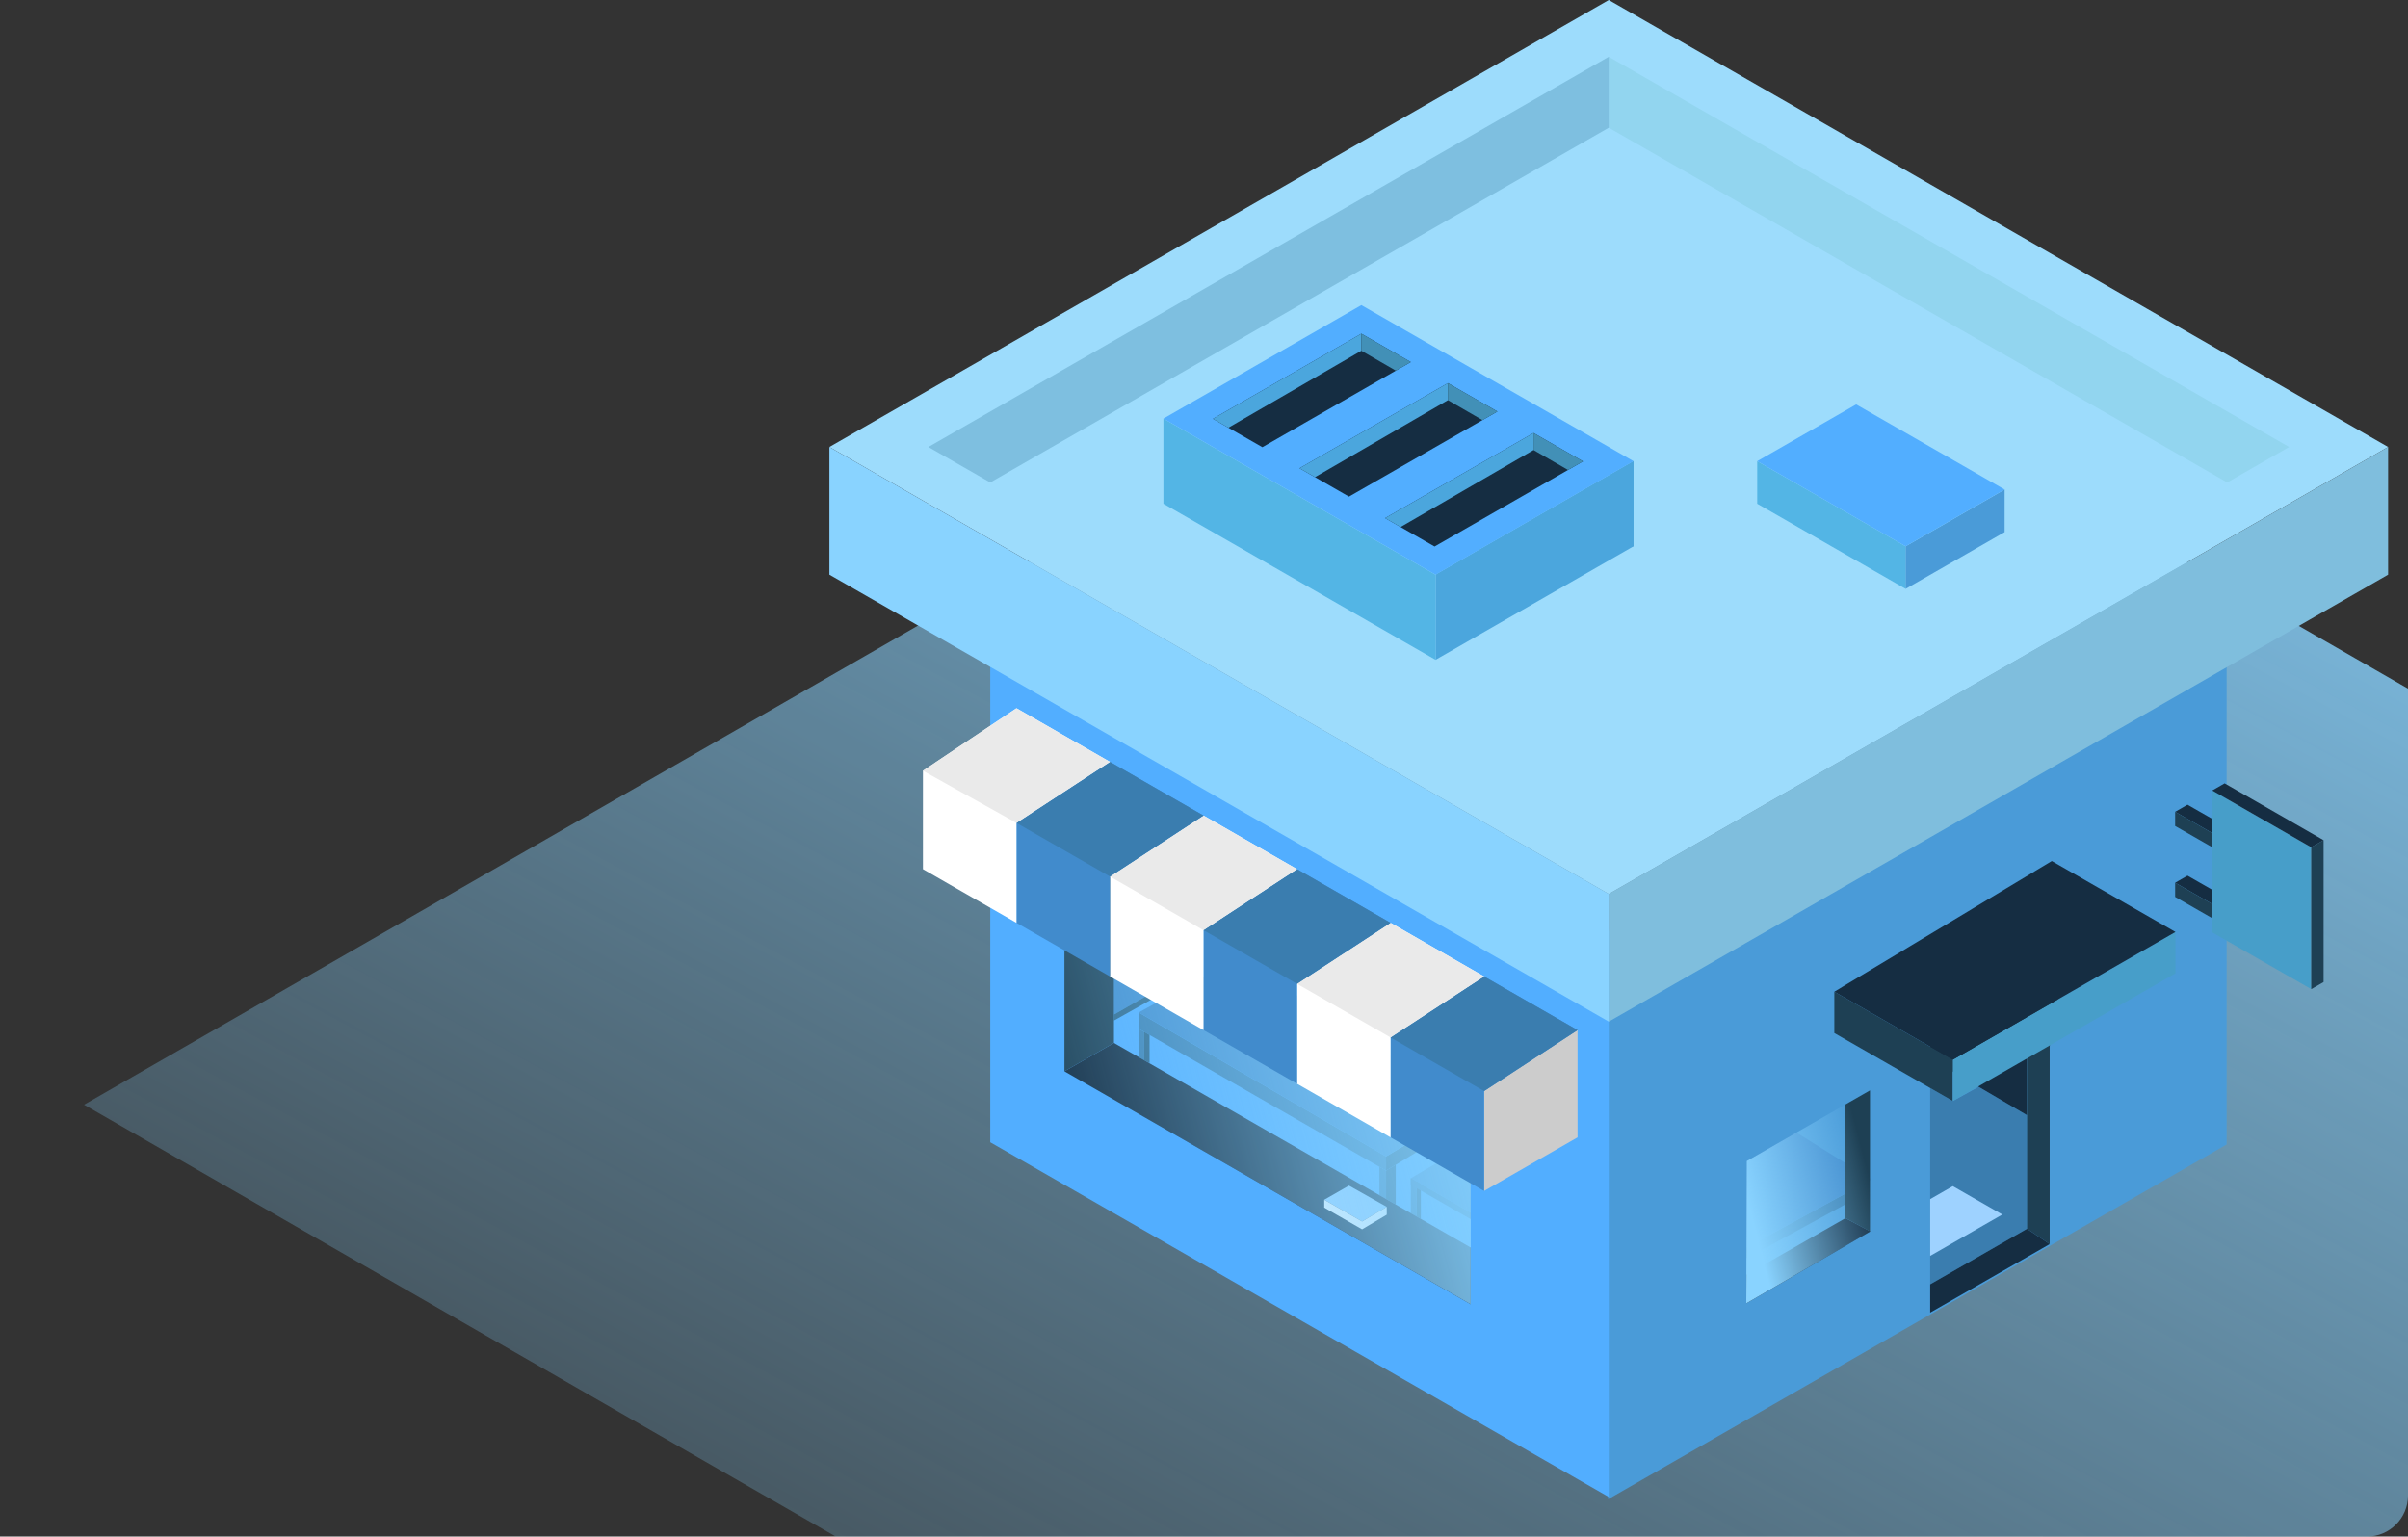 <svg width="293" height="187" viewBox="0 0 293 187" fill="none" xmlns="http://www.w3.org/2000/svg">
<rect x="0" y="0" width="293" height="187" fill="#333333" stroke="none"/>
<g clip-path="url(#clip0_742_15)">
<path d="M10.228 134.441L195.675 27.884L381.121 134.441L195.675 240.998L10.228 134.441Z" fill="url(#paint0_linear_742_15)"/>
<path d="M270.933 139.282V70.208L195.675 113.379V182.453L270.933 139.282Z" fill="#4A9BD8"/>
<path d="M269.182 96.2L281.225 103.11V120.378L269.182 113.469V96.2Z" fill="#479EC9"/>
<path d="M281.225 120.379L282.729 119.515V102.246L281.225 103.11V120.379Z" fill="#1E4054"/>
<path d="M282.729 102.246L270.686 95.336L269.182 96.201L281.225 103.11L282.729 102.246Z" fill="#152D42"/>
<path d="M269.182 101.382L264.666 98.794L266.17 97.929L269.182 99.654V101.382Z" fill="#152D42"/>
<path d="M264.666 98.793V100.518L269.182 103.11V101.382L264.666 98.793Z" fill="#1E4054"/>
<path d="M269.182 110.016L264.666 107.427L266.17 106.563L269.182 108.288V110.016Z" fill="#152D42"/>
<path d="M264.666 107.427V109.152L269.182 111.744V110.016L264.666 107.427Z" fill="#1E4054"/>
<path d="M212.505 151.832V153.139L224.552 146.565V145.258L212.505 151.832Z" fill="#3A7DAF"/>
<path d="M227.535 143.414L218.587 137.833L212.538 141.301L212.505 151.832L227.535 143.63" fill="#418BCC"/>
<path d="M212.483 158.62V155.142L224.552 148.25L227.589 149.86L212.483 158.62Z" fill="#152D42"/>
<path d="M227.535 149.86V132.699L224.552 134.409V148.25L227.535 149.86Z" fill="#1E4054"/>
<path d="M212.538 141.301L212.483 158.62L227.589 149.86L227.535 132.699L212.538 141.301Z" fill="url(#paint1_linear_742_15)"/>
<path d="M234.86 156.302L246.646 149.543V135.721L240.753 132.268L237.614 133.992L234.86 132.412V156.302Z" fill="#3A7DAF"/>
<path d="M234.86 152.842L243.638 147.808L237.614 144.355L234.86 145.936V152.842Z" fill="#9ED2FF"/>
<path d="M246.646 135.721L234.86 128.811V125.214L246.646 118.452V135.721Z" fill="#152D42"/>
<path d="M249.4 151.408L246.646 149.543V118.452H250.959L249.4 127.342" fill="#1E4054"/>
<path d="M223.197 120.688V125.722L237.614 133.992V128.962L223.197 120.688Z" fill="#1E4054"/>
<path d="M237.614 128.963V133.993L264.709 118.453V113.419L237.614 128.963Z" fill="#479EC9"/>
<path d="M237.614 128.963L223.197 120.688L249.658 104.785L264.709 113.419L237.614 128.963Z" fill="#152D42"/>
<path d="M246.646 149.543L249.4 151.408L234.86 159.747V156.301L246.646 149.543Z" fill="#152D42"/>
<path d="M120.491 139.012V69.938L195.75 113.109V182.183L120.491 139.012Z" fill="#52AEFF"/>
<path d="M168.655 142.464L178.955 136.239V134.612L168.655 140.74V142.464Z" fill="#2E6587"/>
<path d="M168.655 140.74L138.551 123.216V125.196L168.655 142.465V140.74Z" fill="#3A7DAF"/>
<path d="M138.551 123.216L150.595 116.562L178.955 134.611L168.655 140.74L138.551 123.216Z" fill="#418BCC"/>
<path d="M168.655 142.464V145.917L169.832 146.594V141.755L168.655 142.464Z" fill="#2E6587"/>
<path d="M168.655 142.464L167.846 142V145.456L168.655 145.917V142.464Z" fill="#3A7DAF"/>
<path d="M138.551 125.196V128.649L139.222 129.035V125.582L138.551 125.196Z" fill="#3A7DAF"/>
<path d="M139.874 125.956V129.38L139.222 129.034V125.581L139.874 125.956Z" fill="#2E6587"/>
<path d="M143.067 119.155V120.717L142.469 121.052V119.497L143.067 119.155Z" fill="#2E6587"/>
<path d="M171.666 143.397L178.955 139.08V147.577L171.666 143.397Z" fill="#418BCC"/>
<path d="M171.666 143.397V147.646L172.362 148.045V143.797L171.666 143.397Z" fill="#3A7DAF"/>
<path d="M172.888 144.099V148.348L172.362 148.045V143.797L172.888 144.099Z" fill="#2E6587"/>
<path d="M178.955 148.373L171.666 144.193V143.397L178.955 147.577V148.373Z" fill="#3A7DAF"/>
<path d="M135.543 123.472L143.067 119.155L135.543 114.837V123.472Z" fill="#418BCC"/>
<path d="M135.543 123.472V124.203L142.469 120.314V119.497" fill="#2E6587"/>
<path d="M129.52 130.378L135.543 126.925V102.747L129.52 99.294V130.378Z" fill="#1E4054"/>
<path d="M129.52 130.378L178.955 158.732V151.826L135.543 126.925L129.52 130.378Z" fill="#152D42"/>
<path d="M165.737 148.654L168.738 146.875L164.139 144.286L161.13 146.011L165.737 148.654Z" fill="#9ED2FF"/>
<path d="M161.13 146.011V146.965L165.737 149.608V148.654L168.738 146.875V147.829L165.737 149.608V148.654L161.13 146.011Z" fill="white"/>
<path d="M178.955 151.826V127.648L129.52 99.294V130.378L178.955 158.732V151.826Z" fill="url(#paint2_linear_742_15)"/>
<path d="M180.578 144.941V131.889L191.955 125.361V138.417L180.578 144.941Z" fill="#CCCCCC"/>
<path d="M180.579 118.833L169.198 126.081V138.417L180.579 144.941V132.786L191.955 125.361L180.579 118.833Z" fill="#418BCC"/>
<path d="M169.198 112.305L157.818 119.729V131.888L169.198 138.416V126.257L180.579 118.833L169.198 112.305Z" fill="white"/>
<path d="M157.818 105.777L146.438 113.202V125.361L157.818 131.889V119.73L169.198 112.305L157.818 105.777Z" fill="#418BCC"/>
<path d="M146.438 99.25L135.061 106.674V118.833L146.438 125.361V113.202L157.818 105.778L146.438 99.25Z" fill="white"/>
<path d="M135.061 92.722L123.681 100.146V112.305L135.061 118.833V106.674L146.438 99.25L135.061 92.722Z" fill="#418BCC"/>
<path d="M123.681 86.194L112.301 93.802V105.777L123.681 112.305V100.146L135.061 92.722L123.681 86.194Z" fill="white"/>
<path d="M169.198 126.258L180.579 132.786L191.955 125.361L180.579 118.833L169.198 126.258Z" fill="#3A7DAF"/>
<path d="M169.198 126.257L157.818 119.729L169.198 112.305L180.579 118.833L169.198 126.257Z" fill="#EAEAEA"/>
<path d="M157.818 119.73L146.438 113.202L157.818 105.777L169.198 112.305L157.818 119.73Z" fill="#3A7DAF"/>
<path d="M146.438 113.202L157.818 105.778L146.438 99.25L135.061 106.674L146.438 113.202Z" fill="#EAEAEA"/>
<path d="M135.061 106.674L123.681 100.146L135.061 92.722L146.438 99.25L135.061 106.674Z" fill="#3A7DAF"/>
<path d="M135.061 92.722L123.681 86.194L112.301 93.802L123.681 100.146L135.061 92.722Z" fill="#EAEAEA"/>
<path d="M100.92 54.398L195.75 108.792L290.579 54.398L195.75 0L100.92 54.398Z" fill="#9DDCFC"/>
<path d="M278.536 54.398L271.008 58.715L195.75 15.544V6.91L278.536 54.398Z" fill="#92D5EF"/>
<path d="M195.75 15.544V6.91L112.964 54.398L120.491 58.715L195.75 15.544Z" fill="#7EBFE0"/>
<path d="M174.678 69.938V80.3L198.761 66.485V56.122L174.678 69.938Z" fill="#4BA6DD"/>
<path d="M141.563 50.941L174.678 69.938V80.301L141.563 61.304V50.941Z" fill="#53B5E5"/>
<path d="M198.761 66.484V56.122L174.678 69.938" fill="#4BA6DD"/>
<path d="M141.563 50.941L165.646 37.129L198.761 56.123L174.678 69.938L141.563 50.941Z" fill="#52AEFF"/>
<path d="M153.603 54.423L171.666 44.061L165.646 40.608L147.583 50.97L153.603 54.423Z" fill="#152D42"/>
<path d="M165.646 42.682L149.468 52.05L147.583 50.97L165.646 40.608V42.682Z" fill="#4BA6DD"/>
<path d="M165.646 40.608V42.682L169.843 45.108L171.666 44.061L165.646 40.608Z" fill="#4290B7"/>
<path d="M164.139 60.44L182.202 50.081L176.182 46.624L158.119 56.987L164.139 60.44Z" fill="#152D42"/>
<path d="M176.182 48.698L160.007 58.067L158.119 56.987L176.182 46.624V48.698Z" fill="#4BA6DD"/>
<path d="M176.182 46.624V48.698L180.379 51.125L182.202 50.081L176.182 46.624Z" fill="#4290B7"/>
<path d="M174.555 66.51L192.618 56.148L186.598 52.695L168.535 63.057L174.555 66.51Z" fill="#152D42"/>
<path d="M186.598 54.769L170.423 64.137L168.535 63.057L186.598 52.695V54.769Z" fill="#4BA6DD"/>
<path d="M186.598 52.695V54.769L190.795 57.195L192.618 56.148L186.598 52.695Z" fill="#4290B7"/>
<path d="M213.813 61.303V56.122L231.873 66.485V71.666L213.813 61.303Z" fill="#53B5E5"/>
<path d="M231.873 66.485V71.666L243.917 64.756V59.575L231.873 66.485Z" fill="#4A9BD8"/>
<path d="M213.813 56.122L231.873 66.485L243.917 59.575L225.853 49.216L213.813 56.122Z" fill="#52AEFF"/>
<path d="M195.75 124.332V108.792L290.579 54.398V69.938L195.75 124.332Z" fill="#7FBEDD"/>
<path d="M100.92 54.398V69.938L195.75 124.332V108.792L100.92 54.398Z" fill="#89D3FF"/>
</g>
<defs>
<linearGradient id="paint0_linear_742_15" x1="367.465" y1="44.68" x2="210.218" y2="337.092" gradientUnits="userSpaceOnUse">
<stop stop-color="#89D3FF"/>
<stop offset="1" stop-color="#89D3FF" stop-opacity="0"/>
</linearGradient>
<linearGradient id="paint1_linear_742_15" x1="212.957" y1="147.477" x2="227.569" y2="143.659" gradientUnits="userSpaceOnUse">
<stop stop-color="#89D3FF"/>
<stop offset="1" stop-color="#89D3FF" stop-opacity="0"/>
</linearGradient>
<linearGradient id="paint2_linear_742_15" x1="181.764" y1="121.81" x2="124.488" y2="136.997" gradientUnits="userSpaceOnUse">
<stop stop-color="#89D3FF"/>
<stop offset="1" stop-color="#89D3FF" stop-opacity="0"/>
</linearGradient>
<clipPath id="clip0_742_15">
<rect width="293" height="187" rx="5" fill="white"/>
</clipPath>
</defs>
</svg>
